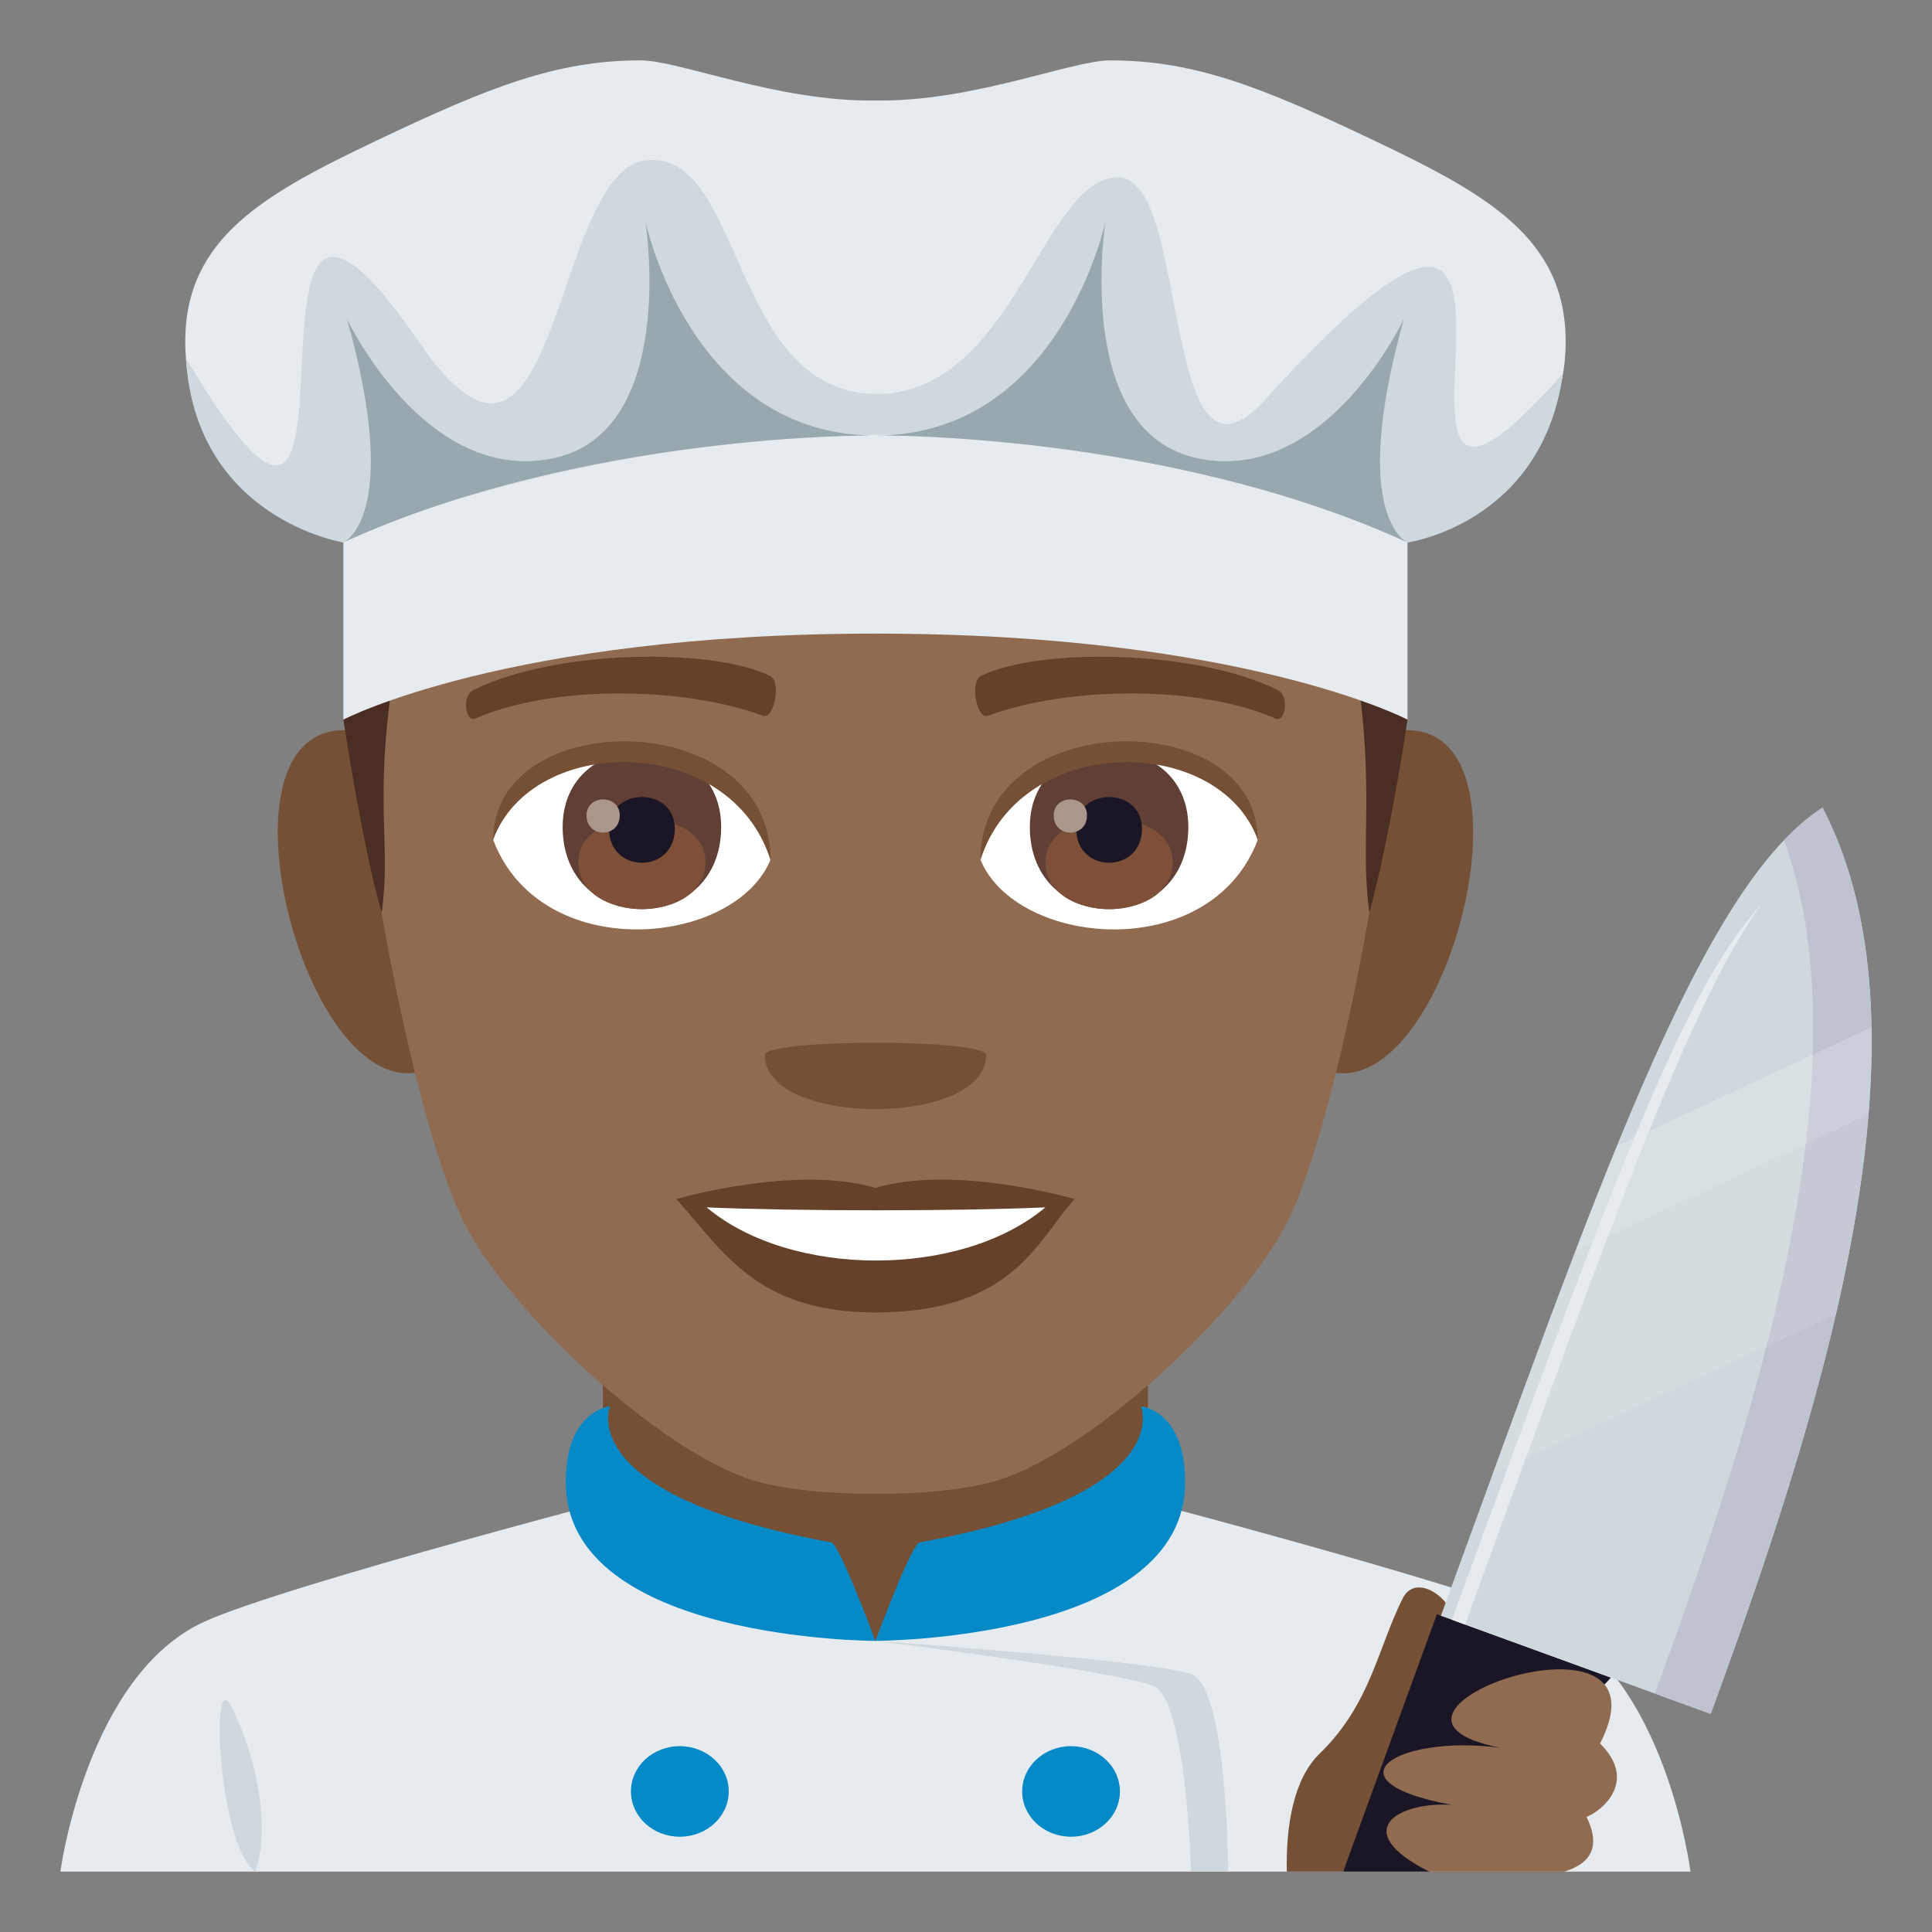 <?xml version="1.0" encoding="utf-8"?>
<!-- Generator: Adobe Illustrator 15.0.0, SVG Export Plug-In . SVG Version: 6.00 Build 0)  -->
<!DOCTYPE svg PUBLIC "-//W3C//DTD SVG 1.1//EN" "http://www.w3.org/Graphics/SVG/1.1/DTD/svg11.dtd">
<svg version="1.1" id="Layer_1" xmlns:x="http://ns.adobe.com/Extensibility/1.0/" xmlns:i="http://ns.adobe.com/AdobeIllustrator/10.0/" xmlns:graph="http://ns.adobe.com/Graphs/1.0/"
	 xmlns="http://www.w3.org/2000/svg" xmlns:xlink="http://www.w3.org/1999/xlink" xmlns:a="http://ns.adobe.com/AdobeSVGViewerExtensions/3.0/"
	 x="0px" y="0px" width="64px" height="64px" viewBox="0 0 64 64" enable-background="new 0 0 64 64" xml:space="preserve">
<rect x="0" y="0" width="64" height="64" fill="#808080" stroke="none"/>
<path fill="#E6EBEF" d="M6.789,53.711c2.699-1.223,15.135-4.451,15.135-4.451h14.24c0,0,12.426,3.223,15.111,4.449
	C55.18,55.488,56,62,56,62H2C2,62,2.871,55.482,6.789,53.711"/>
<polygon fill="#755035" points="19.971,51.082 29,54.355 38.027,51.082 38.027,44 19.971,44 "/>
<path fill="#CFD8DD" d="M8.457,62c0.576-1.643-0.102-4.139-0.818-5.512C6.973,55.207,7.223,61.096,8.457,62"/>
<path fill="#CFD8DD" d="M39.457,55.453C38.248,55.016,29,54.355,29,54.355s8.156,1.021,9.229,1.508
	C39.303,56.35,39.457,62,39.457,62h1.227C40.684,62,40.666,55.893,39.457,55.453z"/>
<path fill="#068AC7" d="M27.535,51.094c-8.582-1.576-7.328-4.508-7.328-4.508s-1.467,0.125-1.467,2.512
	c0,5.258,10.26,5.258,10.26,5.258S27.809,51.143,27.535,51.094"/>
<path fill="#068AC7" d="M37.795,46.586c0,0,1.248,2.932-7.328,4.508C30.189,51.143,29,54.355,29,54.355s10.26,0,10.26-5.258
	C39.26,46.711,37.795,46.586,37.795,46.586"/>
<path fill="#068AC7" d="M22.52,57.844c0.893,0,1.621,0.67,1.621,1.5c0,0.828-0.729,1.5-1.621,1.5c-0.896,0-1.619-0.672-1.619-1.5
	C20.9,58.514,21.623,57.844,22.52,57.844"/>
<path fill="#068AC7" d="M35.48,57.844c0.895,0,1.619,0.67,1.619,1.5c0,0.828-0.725,1.5-1.619,1.5c-0.896,0-1.619-0.672-1.619-1.5
	C33.861,58.514,34.584,57.844,35.48,57.844"/>
<path fill="#755035" d="M11.902,24.236c-5.719-1.031-1.252,14.957,3.225,10.547C17.199,32.74,14.576,24.721,11.902,24.236z"/>
<path fill="#755035" d="M46.102,24.236c-2.674,0.484-5.299,8.504-3.223,10.547C47.355,39.193,51.816,23.205,46.102,24.236z"/>
<path fill="#916B50" d="M29.002,5.489c-11.824,0-17.521,8.945-16.807,21.384c0.143,2.502,1.693,10.664,3.158,13.592
	c1.498,2.996,6.512,7.615,9.584,8.57c1.939,0.604,6.188,0.604,8.127,0c3.072-0.955,8.086-5.574,9.586-8.57
	c1.465-2.928,3.016-11.09,3.158-13.592C46.523,14.435,40.826,5.489,29.002,5.489z"/>
<path fill="#664129" d="M29.002,39.35c-2.66-0.781-6.6,0.371-6.6,0.371c1.5,1.635,2.6,3.756,6.6,3.756
	c4.582,0,5.359-2.408,6.6-3.756C35.602,39.721,31.658,38.564,29.002,39.35z"/>
<path fill="#FFFFFF" d="M23.408,39.996c2.787,2.34,8.418,2.355,11.221,0C31.658,40.125,26.4,40.125,23.408,39.996z"/>
<path fill="#755035" d="M32.668,34.953c0,2.385-7.332,2.385-7.332,0C25.336,34.404,32.668,34.404,32.668,34.953z"/>
<path fill="#4A2E24" d="M44.578,20.075c1.146,5.819,0.414,7.427,0.785,10.163c0.727-2.706,1.262-6.4,1.262-6.4L44.578,20.075z"/>
<path fill="#4A2E24" d="M13.428,20.075l-2.053,3.763c0,0,0.621,4.159,1.27,6.4C13.014,27.5,12.18,26.358,13.428,20.075z"/>
<path fill="#FFFFFF" d="M41.66,27.834c-1.58,4.137-8.008,3.529-9.186,0.635C33.369,23.82,40.793,23.422,41.66,27.834z"/>
<path fill="#FFFFFF" d="M16.342,27.834c1.58,4.137,8.01,3.529,9.186,0.635C24.633,23.818,17.211,23.42,16.342,27.834z"/>
<path fill="#664129" d="M42.316,22.855c-2.705-1.341-7.879-1.407-9.807-0.471c-0.412,0.182-0.141,1.453,0.207,1.332
	c2.688-0.996,7.02-1.02,9.535,0.086C42.586,23.943,42.727,23.045,42.316,22.855z"/>
<path fill="#664129" d="M15.688,22.855c2.703-1.341,7.877-1.407,9.807-0.471c0.412,0.182,0.141,1.453-0.207,1.332
	c-2.691-0.996-7.02-1.02-9.537,0.086C15.416,23.943,15.277,23.045,15.688,22.855z"/>
<path fill="#613F34" d="M34.115,27.395c0,3.629,5.25,3.629,5.25,0C39.365,24.025,34.115,24.025,34.115,27.395z"/>
<path fill="#7D5037" d="M34.635,28.555c0,2.082,4.211,2.082,4.211,0C38.846,26.623,34.635,26.623,34.635,28.555z"/>
<path fill="#1A1626" d="M35.65,27.451c0,1.506,2.18,1.506,2.18,0C37.83,26.053,35.65,26.053,35.65,27.451z"/>
<path fill="#AB968C" d="M34.906,27.012c0,0.76,1.102,0.76,1.102,0C36.008,26.305,34.906,26.305,34.906,27.012z"/>
<path fill="#613F34" d="M18.639,27.393c0,3.631,5.25,3.631,5.25,0C23.889,24.023,18.639,24.023,18.639,27.393z"/>
<path fill="#7D5037" d="M19.158,28.555c0,2.08,4.211,2.08,4.211,0C23.369,26.623,19.158,26.623,19.158,28.555z"/>
<path fill="#1A1626" d="M20.174,27.451c0,1.506,2.18,1.506,2.18,0C22.354,26.053,20.174,26.053,20.174,27.451z"/>
<path fill="#AB968C" d="M19.43,27.01c0,0.762,1.1,0.762,1.1,0C20.529,26.305,19.43,26.305,19.43,27.01z"/>
<path fill="#755035" d="M41.66,27.803c0-4.439-9.186-4.439-9.186,0.703C33.787,24.287,40.348,24.287,41.66,27.803z"/>
<path fill="#755035" d="M16.342,27.803c0-4.439,9.186-4.439,9.186,0.703C24.217,24.283,17.654,24.283,16.342,27.803z"/>
<path fill="#E6EBEF" d="M29,10.546c-11.863,0-17.625,6.646-17.625,6.646v6.646c0,0,5.432-2.849,17.625-2.849
	c12.191,0,17.625,2.849,17.625,2.849v-6.646C46.625,17.191,40.863,10.546,29,10.546"/>
<path fill="#E6EBEF" d="M45.533,4.661C41.803,2.886,39.578,2,36.779,2c-1.287,0-4.561,1.38-7.781,1.329
	C25.779,3.38,22.508,2,21.221,2c-2.799,0-5.027,0.886-8.756,2.661c-3.727,1.775-6.328,3.23-6.328,6.656
	c0,4.854,5.238,6.652,5.238,6.652s17.744-7.984,35.248,0c0,0,5.242-1.799,5.242-6.652C51.865,7.892,49.262,6.437,45.533,4.661"/>
<path fill="#CFD8DD" d="M41.918,13.232c-3.518,3.882-2.443-7.397-4.891-7.358c-2.516,0.041-3.486,7.279-8.078,7.175
	c-4.764-0.109-4.322-8.144-7.564-7.733c-3.143,0.396-2.848,12.805-7.502,6.018c-7.188-10.482-0.607,12.505-7.725,0.529
	c0.318,5.329,5.217,6.107,5.217,6.107c3.482-1.779,20.24-7.061,35.248,0c0,0,4.459-0.611,5.152-5.596
	C43.502,21.739,53.895,0.02,41.918,13.232z"/>
<path fill="#99A8AE" d="M21.379,7.322c0,0,1.119,7.03-3.096,7.868s-6.789-4.623-6.789-4.623c1.846,6.572-0.119,7.402-0.119,7.402
	C19.381,14.31,29,14.427,29,14.427C22.867,14.427,21.379,7.322,21.379,7.322"/>
<path fill="#99A8AE" d="M46.506,10.567c0,0-2.574,5.463-6.787,4.625c-4.217-0.838-3.096-7.87-3.096-7.87s-1.49,7.104-7.623,7.104
	c0,0,9.619-0.117,17.625,3.543C46.625,17.97,44.658,17.14,46.506,10.567"/>
<path fill="#755035" d="M47.787,55.262c1.484-1.43-0.711-3.527-1.322-2.311c-0.818,1.629-1.066,3.51-2.75,5.139
	c-0.857,0.83-1.121,2.367-1.088,3.91h1.867C44.494,62,47.186,55.84,47.787,55.262z"/>
<polygon fill="#1A1626" points="53.365,55.574 47.598,53.475 44.494,62 47.344,62 "/>
<path fill="#CFD8DD" d="M47.732,53.523l8.938,3.252c3.441-9.404,7.727-22.303,3.703-30.021
	C56.295,29.379,52.916,39.356,47.732,53.523z"/>
<path fill="#BEC3CF" d="M54.822,56.104l1.848,0.672c3.441-9.404,7.727-22.303,3.703-30.021c-0.432,0.277-0.855,0.638-1.275,1.077
	C61.902,35.572,58.031,47.313,54.822,56.104z"/>
<path opacity="0.1" fill="#FFFFFF" d="M49.441,48.836l11.375-5.303c0.52-2.24,0.904-4.471,1.08-6.617l-9.711,4.527
	C51.32,43.705,50.412,46.178,49.441,48.836z"/>
<path opacity="0.2" fill="#FFFFFF" d="M52.186,41.443l9.711-4.527c0.08-0.982,0.113-1.946,0.096-2.886l-8.432,3.933
	C53.111,39.061,52.656,40.22,52.186,41.443z"/>
<path fill="#E6EBEF" d="M58.375,29.926c-2.471,2.697-4.57,8.121-10.281,23.729l0.439,0.16C52.965,41.703,55.908,33.23,58.375,29.926
	z"/>
<path fill="#916B50" d="M53.004,57.758c1.256,1.234,0.076,2.229-0.449,2.428c0.643,1.305-0.277,1.66-0.727,1.814h-4.484
	c-2.691-1.357-1.023-2.32,0.738-2.213c-4.209-0.781-1.854-2.338,1.617-1.891C43.949,56.766,55.57,52.744,53.004,57.758z"/>
</svg>

